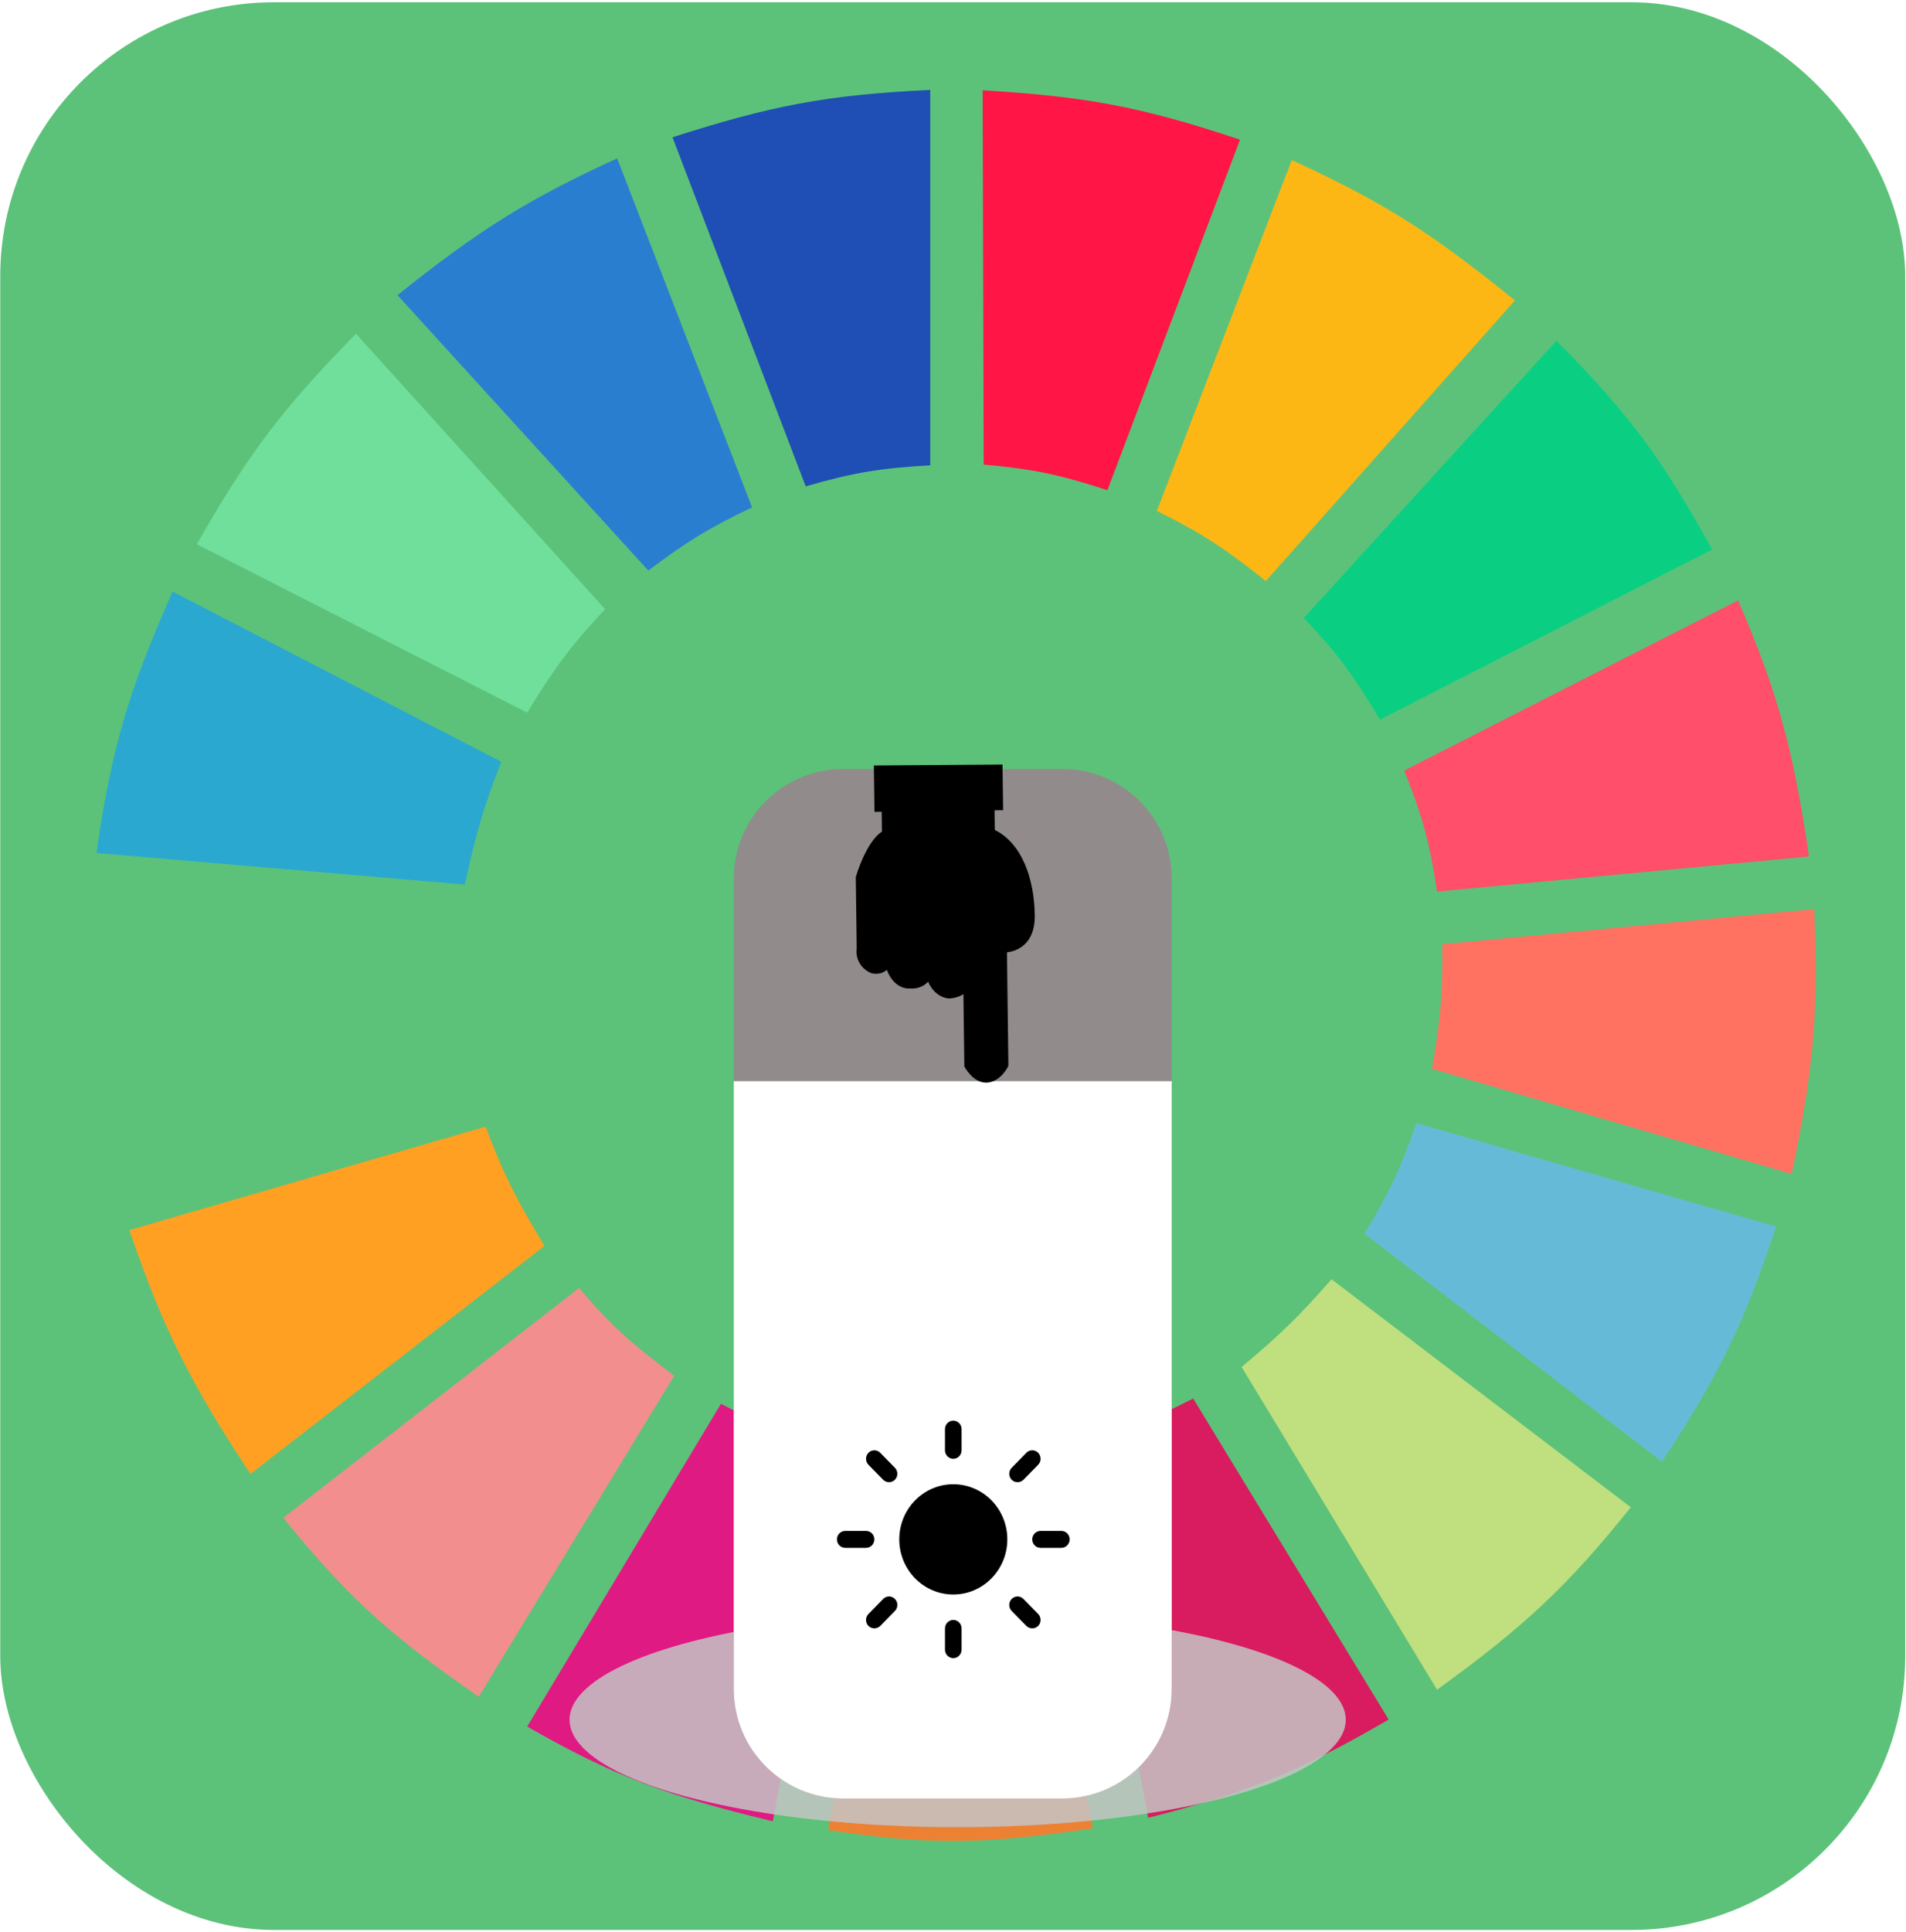 <svg width="686" height="695" viewBox="0 0 686 695" fill="none" xmlns="http://www.w3.org/2000/svg">
<rect x="0.092" y="0.814" width="685.626" height="693.507" rx="98.51" fill="#5CC279"/>
<path d="M289.987 174.976L242.049 49.392C276.86 38.215 297.015 34.126 334.813 32.353V167.403C316.848 168.41 307.005 170.032 289.987 174.976Z" fill="#1F4EB4"/>
<path d="M354.039 167.141L353.672 32.484C390.123 34.691 410.384 38.193 446.301 50.265L398.566 176.35C381.438 170.767 371.674 168.706 354.039 167.141Z" fill="#FF1546"/>
<path d="M416.363 183.811L464.925 57.596C499.45 73.349 516.599 84.951 545.237 108.082L455.586 209.054C441.567 197.849 433.183 192.109 416.363 183.811Z" fill="#FDB714"/>
<path d="M469.289 222.307L560.186 122.597C586.851 149.338 598.756 165.98 616.218 197.695L496.683 258.909C487.451 243.414 481.578 235.303 469.289 222.307Z" fill="#0ACF83"/>
<path d="M505.398 277.211L625.556 215.996C640.446 250.387 645.53 270.724 651.082 308.133L517.227 320.755C514.603 303.294 512.01 293.769 505.398 277.211Z" fill="#FF4F6A"/>
<path d="M515.357 384.494C518.355 367.727 519.31 357.983 519.093 339.687L652.948 327.066C654.61 363.751 652.783 384.6 644.854 422.358L515.357 384.494Z" fill="#FF7262"/>
<path d="M491.076 443.815C499.853 429.398 503.986 420.73 509.754 404.057L639.25 441.29C627.664 476.314 618.671 494.831 598.16 525.855L491.076 443.815Z" fill="#65BBD7"/>
<path d="M586.952 542.263L479.245 460.223C467.411 473.718 460.3 480.594 446.871 491.777L517.223 607.895C548.378 585.316 563.824 571.079 586.952 542.263Z" fill="#C0DF7E"/>
<path d="M499.791 618.623L429.44 503.136C414.177 510.849 405.238 514.663 388.35 520.175L413.253 653.963C448.93 644.969 467.89 637.194 499.791 618.623Z" fill="#D91B5F"/>
<path d="M322.979 525.224C340.725 526.386 350.677 526.039 368.428 523.961L393.331 657.75C355.268 663.485 334.353 663.956 298.076 658.381L322.979 525.224Z" fill="#EC8134"/>
<path d="M189.746 621.147L259.475 505.029C275.284 513.298 284.874 516.816 303.056 521.437L278.152 655.225C240.509 646.183 220.924 639.034 189.746 621.147Z" fill="#E01A83"/>
<path d="M101.965 546.049L208.426 463.378C220.297 477.346 228.019 484.011 242.668 494.932L172.316 610.419C141.523 589.134 125.751 575.469 101.965 546.049Z" fill="#F28E8E"/>
<path d="M90.133 530.272C68.957 498.12 59.074 479.087 46.553 442.553L174.804 405.319C181.209 422.569 186.068 431.905 195.972 448.232L90.133 530.272Z" fill="#FFA023"/>
<path d="M41.574 423.62C33.336 387.097 31.103 365.912 32.858 326.435L165.468 339.056C165.129 358.607 166.172 368.77 169.826 385.756L41.574 423.62Z" fill="#5CC279"/>
<path d="M34.732 306.871L167.342 318.231C171.021 300.834 173.779 291.151 180.416 274.055L62.126 212.841C46.404 248.301 40.171 268.831 34.732 306.871Z" fill="#2AA8D0"/>
<path d="M70.842 195.802C89.378 163.167 102.005 146.661 128.119 120.073L217.771 219.152C205.639 232.118 199.52 240.29 189.755 256.385L70.842 195.802Z" fill="#70DF9C"/>
<path d="M233.335 205.268C246.785 195.13 254.877 190.055 270.689 182.549L222.128 56.965C190.529 71.479 173.178 82.105 143.061 106.189L233.335 205.268Z" fill="#2A7ED0"/>
<ellipse cx="344.683" cy="618.699" rx="139.691" ry="38.649" fill="#C4C4C4" fill-opacity="0.85"/>
<g filter="url(#filter0_d)">
<path d="M264.098 300.283C264.098 278.521 281.739 260.88 303.501 260.88H382.309C404.071 260.88 421.713 278.521 421.713 300.283V518.81V591.871C421.713 613.634 404.071 631.275 382.309 631.275H303.501C281.739 631.275 264.098 613.634 264.098 591.871V518.81V493.668V300.283Z" fill="#918B8B"/>
<path d="M264.098 373.218H342.905H421.713V591.871C421.713 613.633 404.071 631.275 382.309 631.275H303.501C281.739 631.275 264.098 613.634 264.098 591.871V373.218Z" fill="white"/>
<path d="M343.108 518.208C332.369 518.208 323.664 527.089 323.664 538.043C323.664 548.998 332.369 557.878 343.108 557.878C353.842 557.866 362.54 548.993 362.552 538.043C362.552 527.089 353.847 518.208 343.108 518.208Z" fill="black"/>
<path d="M343.103 509.056C344.755 509.056 346.094 507.69 346.094 506.004V498.376C346.094 496.69 344.755 495.324 343.103 495.324C341.451 495.324 340.111 496.69 340.111 498.376V506.004C340.111 507.69 341.451 509.056 343.103 509.056Z" fill="black"/>
<path d="M343.103 567.035C341.451 567.035 340.111 568.402 340.111 570.087V577.716C340.111 579.401 341.451 580.767 343.103 580.767C344.755 580.767 346.094 579.401 346.094 577.716V570.087C346.094 568.402 344.755 567.035 343.103 567.035Z" fill="black"/>
<path d="M317.861 516.606C319.045 517.759 320.908 517.759 322.092 516.606C322.653 516.033 322.968 515.257 322.968 514.448C322.968 513.638 322.653 512.862 322.092 512.29L316.804 506.896C316.243 506.323 315.482 506.002 314.689 506.002C313.895 506.002 313.135 506.323 312.574 506.896C312.013 507.468 311.697 508.244 311.697 509.054C311.697 509.863 312.013 510.639 312.574 511.211L317.861 516.606Z" fill="black"/>
<path d="M314.684 538.046C314.684 536.36 313.345 534.994 311.693 534.994H304.214C302.563 534.996 301.224 536.361 301.223 538.046C301.224 539.73 302.563 541.096 304.214 541.097H311.693C313.345 541.097 314.684 539.731 314.684 538.046Z" fill="black"/>
<path d="M320.753 558.688C319.719 558.406 318.616 558.709 317.861 559.482L312.574 564.877C312.013 565.449 311.697 566.225 311.697 567.034C311.697 567.844 312.013 568.62 312.574 569.192C313.757 570.345 315.62 570.345 316.804 569.192L322.092 563.798C322.85 563.028 323.147 561.903 322.871 560.848C322.594 559.793 321.787 558.969 320.753 558.688Z" fill="black"/>
<path d="M368.357 559.482C367.602 558.709 366.499 558.406 365.465 558.688C364.431 558.969 363.624 559.793 363.348 560.848C363.071 561.903 363.368 563.027 364.126 563.798L369.415 569.192C370.598 570.345 372.461 570.345 373.645 569.192C374.206 568.62 374.521 567.843 374.521 567.034C374.521 566.225 374.206 565.449 373.645 564.876L368.357 559.482Z" fill="black"/>
<path d="M381.995 534.994H374.517C372.865 534.994 371.525 536.36 371.525 538.045C371.525 539.731 372.865 541.097 374.517 541.097H381.995C383.647 541.097 384.987 539.731 384.987 538.045C384.987 536.36 383.647 534.994 381.995 534.994Z" fill="black"/>
<path d="M368.353 516.606L373.641 511.211C374.397 510.44 374.692 509.317 374.415 508.264C374.138 507.211 373.332 506.388 372.3 506.106C371.268 505.824 370.166 506.125 369.411 506.896L364.122 512.289C363.561 512.862 363.246 513.638 363.246 514.447C363.246 515.257 363.561 516.033 364.122 516.605C365.306 517.759 367.17 517.759 368.353 516.606Z" fill="black"/>
<path d="M360.423 324.919C360.423 324.919 370.618 326.019 370.46 313.564C370.302 301.108 366.108 288.191 356.086 284.102L355.956 273.808L359.038 273.767L358.879 261.277L316.52 261.584L316.681 274.326L319.28 274.292L319.41 284.586C315.066 286.322 311.32 295.599 309.99 300.021L310.314 325.58C309.742 329.689 312.734 331.913 314.301 332.511C318.468 333.263 319.804 329.243 319.95 327.138C320.689 336.211 325.2 338.086 327.364 337.889C333.001 338.381 334.625 333.394 334.784 330.335C334.786 330.133 334.79 329.927 334.797 329.718C334.8 329.912 334.796 330.119 334.784 330.335C334.715 338.92 339.332 341.352 341.704 341.485C347.019 341.058 348.502 337.383 348.638 334.965L348.627 334.076C348.651 334.343 348.657 334.643 348.638 334.965L349.049 367.375C354.141 375.382 359.111 370.606 360.959 367.218L360.423 324.919Z" fill="black"/>
<path d="M360.423 324.919C360.423 324.919 370.618 326.019 370.46 313.564C370.302 301.108 366.108 288.191 356.086 284.102L355.956 273.808L359.038 273.767L358.879 261.277L316.52 261.584L316.681 274.326L319.28 274.292L319.41 284.586C315.066 286.322 311.32 295.599 309.99 300.021L310.314 325.58C309.742 329.689 312.734 331.913 314.301 332.511C318.468 333.263 319.804 329.243 319.95 327.138C320.689 336.211 325.2 338.086 327.364 337.889C333.001 338.381 334.625 333.394 334.784 330.335M360.423 324.919L360.28 313.698L360.959 367.218M360.423 324.919L360.959 367.218M360.959 367.218C359.111 370.606 354.141 375.382 349.049 367.375L348.638 334.965M334.784 330.335C334.786 330.133 334.79 329.927 334.797 329.718C334.8 329.912 334.796 330.119 334.784 330.335ZM334.784 330.335C334.715 338.92 339.332 341.352 341.704 341.485C347.019 341.058 348.502 337.383 348.638 334.965M348.638 334.965L348.627 334.076C348.651 334.343 348.657 334.643 348.638 334.965Z" stroke="black" stroke-width="3.94" stroke-linecap="round"/>
</g>
<defs>
<filter id="filter0_d" x="248.336" y="259.293" width="189.138" height="403.506" filterUnits="userSpaceOnUse" color-interpolation-filters="sRGB">
<feFlood flood-opacity="0" result="BackgroundImageFix"/>
<feColorMatrix in="SourceAlpha" type="matrix" values="0 0 0 0 0 0 0 0 0 0 0 0 0 0 0 0 0 0 127 0"/>
<feOffset dy="15.761"/>
<feGaussianBlur stdDeviation="7.881"/>
<feColorMatrix type="matrix" values="0 0 0 0 0 0 0 0 0 0 0 0 0 0 0 0 0 0 0.25 0"/>
<feBlend mode="normal" in2="BackgroundImageFix" result="effect1_dropShadow"/>
<feBlend mode="normal" in="SourceGraphic" in2="effect1_dropShadow" result="shape"/>
</filter>
</defs>
</svg>
